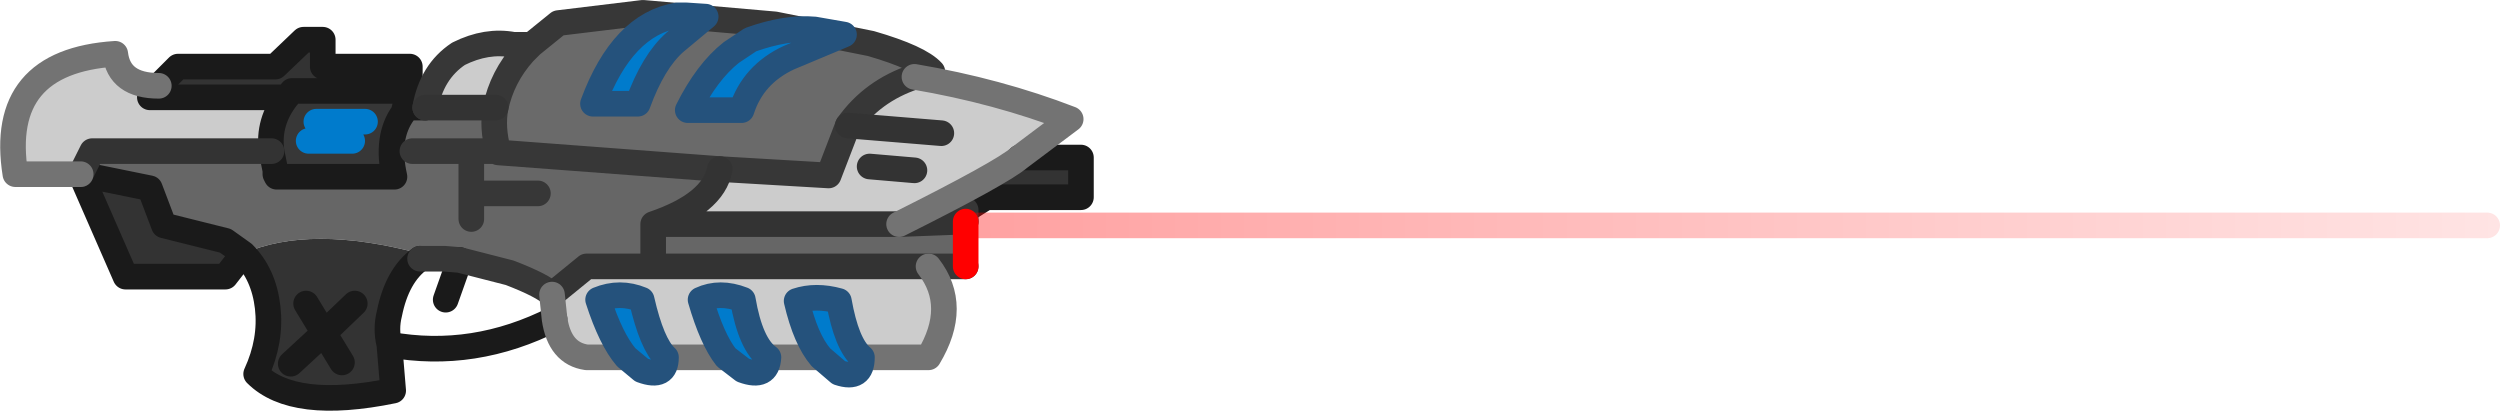 <?xml version="1.0" encoding="UTF-8" standalone="no"?>
<svg xmlns:xlink="http://www.w3.org/1999/xlink" height="16.05px" width="97.6px" xmlns="http://www.w3.org/2000/svg">
  <g transform="matrix(1.0, 0.0, 0.0, 1.0, 15.05, 7.4)">
    <path d="M4.3 -3.2 Q4.15 -2.45 4.4 -1.5 L4.4 -1.45 13.05 -0.8 Q12.8 0.55 10.45 1.35 L10.45 3.0 10.45 1.35 20.05 1.35 22.65 1.25 22.65 3.0 21.2 3.0 10.45 3.0 7.85 3.0 6.5 4.1 Q6.15 3.75 4.85 3.25 L2.9 2.75 2.3 2.7 1.35 2.7 1.35 2.5 Q-2.95 1.35 -5.55 2.5 L-6.25 2.0 -8.65 1.4 -9.2 -0.05 -11.9 -0.6 -11.45 -1.5 -4.45 -1.5 -4.3 -0.75 -4.3 -0.6 -4.25 -0.5 0.35 -0.5 Q0.0 -2.05 0.7 -3.0 L0.75 -3.2 1.55 -3.2 4.3 -3.2 M5.95 0.15 L3.35 0.15 3.35 -1.5 4.4 -1.5 3.35 -1.5 3.35 0.15 5.95 0.15 M1.05 -1.5 L3.35 -1.5 1.05 -1.5 M3.35 1.15 L3.35 0.15 3.35 1.15" fill="#666666" fill-rule="evenodd" stroke="none"/>
    <path d="M0.95 -3.85 L1.55 -3.85 0.75 -3.2 0.7 -3.0 Q0.0 -2.05 0.35 -0.5 L-4.25 -0.5 -4.3 -0.6 -4.3 -0.75 -4.45 -1.5 Q-4.6 -2.65 -3.85 -3.6 L-3.65 -3.85 0.95 -3.85 M-0.8 -2.65 L-2.7 -2.65 -0.8 -2.65 M-1.3 -1.9 L-3.0 -1.9 -1.3 -1.9" fill="#373737" fill-rule="evenodd" stroke="none"/>
    <path d="M5.7 -5.65 L5.4 -5.35 Q4.55 -4.4 4.3 -3.2 L1.55 -3.2 Q1.8 -4.6 2.85 -5.3 3.95 -5.85 5.0 -5.65 L5.7 -5.65 M13.05 -0.8 L17.3 -0.55 18.05 -2.5 Q19.0 -3.85 20.65 -4.4 23.9 -3.85 26.75 -2.75 L24.75 -1.25 Q24.05 -0.65 20.05 1.35 L10.45 1.35 Q12.8 0.55 13.05 -0.8 M21.2 3.0 Q22.4 4.55 21.2 6.55 L7.85 6.55 Q6.8 6.4 6.6 5.05 L6.5 4.1 7.85 3.0 10.45 3.0 21.2 3.0 M-11.9 -0.6 L-14.45 -0.6 Q-15.15 -5.0 -10.55 -5.3 -10.4 -4.05 -8.85 -4.05 L-9.2 -3.6 -3.85 -3.6 Q-4.6 -2.65 -4.45 -1.5 L-11.45 -1.5 -11.9 -0.6 M20.65 -0.75 L18.9 -0.9 20.65 -0.75 M21.7 -2.2 L18.05 -2.5 21.7 -2.2" fill="#cccccc" fill-rule="evenodd" stroke="none"/>
    <path d="M5.7 -5.65 L6.75 -6.5 10.05 -6.9 15.2 -6.45 18.95 -5.7 Q20.85 -5.15 21.35 -4.6 L20.65 -4.4 Q19.0 -3.85 18.05 -2.5 L17.3 -0.55 13.05 -0.8 4.4 -1.45 4.4 -1.5 Q4.15 -2.45 4.3 -3.2 4.55 -4.4 5.4 -5.35 L5.7 -5.65" fill="#6a6a6a" fill-rule="evenodd" stroke="none"/>
    <path d="M24.75 -1.25 L27.15 -1.25 27.15 0.3 23.45 0.3 22.65 0.8 22.65 1.25 20.05 1.35 Q24.05 -0.65 24.75 -1.25 M0.15 6.05 L0.3 7.85 Q-3.6 8.65 -5.05 7.2 -4.45 5.9 -4.6 4.6 -4.75 3.3 -5.55 2.5 L-6.25 3.4 -10.15 3.4 -11.9 -0.6 -9.2 -0.05 -8.65 1.4 -6.25 2.0 -5.55 2.5 Q-2.95 1.35 1.35 2.5 L1.35 2.7 Q0.45 3.35 0.15 4.85 0.0 5.45 0.15 6.05 M-8.85 -4.05 L-8.1 -4.8 -4.3 -4.8 -3.2 -5.85 -2.45 -5.85 -2.45 -4.8 0.95 -4.8 0.95 -3.85 -3.65 -3.85 -3.85 -3.6 -9.2 -3.6 -8.85 -4.05 M-3.7 6.8 L-2.4 5.6 -1.7 6.75 -2.4 5.6 -3.7 6.8 M-1.2 4.45 L-2.4 5.6 -3.1 4.45 -2.4 5.6 -1.2 4.45" fill="#333333" fill-rule="evenodd" stroke="none"/>
    <path d="M24.75 -1.25 L27.15 -1.25 27.15 0.3 23.45 0.3 22.65 0.8 M6.6 5.05 Q3.45 6.65 0.15 6.05 L0.3 7.85 Q-3.6 8.65 -5.05 7.2 -4.45 5.9 -4.6 4.6 -4.75 3.3 -5.55 2.5 L-6.25 3.4 -10.15 3.4 -11.9 -0.6 -9.2 -0.05 -8.65 1.4 -6.25 2.0 -5.55 2.5 M-8.85 -4.05 L-8.1 -4.8 -4.3 -4.8 -3.2 -5.85 -2.45 -5.85 -2.45 -4.8 0.95 -4.8 0.95 -3.85 1.55 -3.85 0.75 -3.2 1.55 -3.2 M0.75 -3.2 L0.7 -3.0 Q0.0 -2.05 0.35 -0.5 L-4.25 -0.5 -4.3 -0.6 -4.3 -0.75 -4.45 -1.5 Q-4.6 -2.65 -3.85 -3.6 L-3.65 -3.85 0.95 -3.85 M0.15 6.05 Q0.0 5.45 0.15 4.85 0.45 3.35 1.35 2.7 M2.9 2.75 L2.35 4.3 M-8.85 -4.05 L-9.2 -3.6 -3.85 -3.6 M-3.1 4.45 L-2.4 5.6 -1.2 4.45 M-1.7 6.75 L-2.4 5.6 -3.7 6.8" fill="none" stroke="#1a1a1a" stroke-linecap="round" stroke-linejoin="round" stroke-width="1.0"/>
    <path d="M20.65 -4.4 L21.35 -4.6 Q20.85 -5.15 18.95 -5.7 L15.2 -6.45 10.05 -6.9 6.75 -6.5 5.7 -5.65 5.4 -5.35 Q4.55 -4.4 4.3 -3.2 4.15 -2.45 4.4 -1.5 L4.4 -1.45 13.05 -0.8 17.3 -0.55 18.05 -2.5 Q19.0 -3.85 20.65 -4.4 M22.65 0.8 L22.65 1.25 M22.65 3.0 L21.2 3.0 M1.55 -3.2 Q1.8 -4.6 2.85 -5.3 3.95 -5.85 5.0 -5.65 L5.7 -5.65 M1.35 2.7 L2.3 2.7 2.9 2.75 4.85 3.25 Q6.15 3.75 6.5 4.1 M4.4 -1.5 L3.35 -1.5 3.35 0.15 5.95 0.15 M3.35 -1.5 L1.05 -1.5 M3.35 0.15 L3.35 1.15" fill="none" stroke="#373737" stroke-linecap="round" stroke-linejoin="round" stroke-width="1.0"/>
    <path d="M-4.45 -1.5 L-11.45 -1.5 -11.9 -0.6 M6.5 4.1 L7.85 3.0 10.45 3.0 10.45 1.35 Q12.8 0.55 13.05 -0.8 M1.55 -3.2 L4.3 -3.2 M18.05 -2.5 L21.7 -2.2 M18.9 -0.9 L20.65 -0.75 M20.05 1.35 L10.45 1.35 M21.2 3.0 L10.45 3.0 M22.65 1.25 L20.05 1.35" fill="none" stroke="#333333" stroke-linecap="round" stroke-linejoin="round" stroke-width="1.0"/>
    <path d="M22.65 1.25 L22.65 3.0" fill="none" stroke="#ff0000" stroke-linecap="round" stroke-linejoin="round" stroke-width="1.0"/>
    <path d="M-2.7 -2.65 L-0.8 -2.65 M-3.0 -1.9 L-1.3 -1.9" fill="none" stroke="#007bcc" stroke-linecap="round" stroke-linejoin="round" stroke-width="1.0"/>
    <path d="M20.65 -4.4 Q23.9 -3.85 26.75 -2.75 L24.75 -1.25 Q24.05 -0.65 20.05 1.35 M21.2 3.0 Q22.4 4.55 21.2 6.55 L7.85 6.55 Q6.8 6.4 6.6 5.05 L6.5 4.1 M-11.9 -0.6 L-14.45 -0.6 Q-15.15 -5.0 -10.55 -5.3 -10.4 -4.05 -8.85 -4.05" fill="none" stroke="#737373" stroke-linecap="round" stroke-linejoin="round" stroke-width="1.0"/>
    <path d="M8.3 4.3 Q9.15 3.95 10.0 4.3 10.4 6.05 10.95 6.55 10.95 7.4 10.0 7.05 L9.4 6.55 Q8.8 5.85 8.3 4.3 M12.3 4.3 Q13.05 3.95 13.95 4.3 14.25 6.05 14.95 6.55 14.9 7.4 13.95 7.05 L13.3 6.55 Q12.75 5.85 12.3 4.3 M16.05 4.35 Q16.8 4.1 17.7 4.35 18.0 6.05 18.6 6.55 18.6 7.45 17.7 7.15 L17.0 6.55 Q16.4 5.85 16.05 4.35 M13.9 -3.1 L11.8 -3.1 Q12.55 -4.6 13.5 -5.35 L14.25 -5.85 Q15.65 -6.35 16.75 -6.25 L17.9 -6.05 15.75 -5.15 Q14.35 -4.5 13.9 -3.1 M9.85 -3.35 L8.1 -3.35 Q9.25 -6.45 11.4 -6.8 L11.75 -6.8 12.5 -6.75 11.3 -5.75 Q10.45 -5.0 9.85 -3.35" fill="#007bcc" fill-rule="evenodd" stroke="none"/>
    <path d="M9.85 -3.35 Q10.45 -5.0 11.3 -5.75 L12.5 -6.75 11.75 -6.8 11.4 -6.8 Q9.25 -6.45 8.1 -3.35 L9.85 -3.35 M13.9 -3.1 Q14.35 -4.5 15.75 -5.15 L17.9 -6.05 16.75 -6.25 Q15.65 -6.35 14.25 -5.85 L13.5 -5.35 Q12.55 -4.6 11.8 -3.1 L13.9 -3.1 M16.05 4.35 Q16.4 5.85 17.0 6.55 L17.7 7.15 Q18.6 7.45 18.6 6.55 18.0 6.05 17.7 4.35 16.8 4.1 16.05 4.35 M12.3 4.3 Q12.75 5.85 13.3 6.55 L13.95 7.05 Q14.9 7.4 14.95 6.55 14.25 6.05 13.95 4.3 13.05 3.95 12.3 4.3 M8.3 4.3 Q8.8 5.85 9.4 6.55 L10.0 7.05 Q10.95 7.4 10.95 6.55 10.4 6.05 10.0 4.3 9.15 3.95 8.3 4.3 Z" fill="none" stroke="#25527c" stroke-linecap="round" stroke-linejoin="round" stroke-width="1.0"/>
    <path d="M23.05 1.4 L82.05 1.4" fill="none" stroke="url(#gradient0)" stroke-linecap="round" stroke-linejoin="round" stroke-width="1.0"/>
  </g>
  <defs>
    <linearGradient gradientTransform="matrix(0.056, 0.0, 0.0, 0.009, 37.55, -5.9)" gradientUnits="userSpaceOnUse" id="gradient0" spreadMethod="pad" x1="-819.2" x2="819.2">
      <stop offset="0.0" stop-color="#ff0000" stop-opacity="0.502"/>
      <stop offset="1.0" stop-color="#ff0000" stop-opacity="0.102"/>
    </linearGradient>
  </defs>
</svg>

